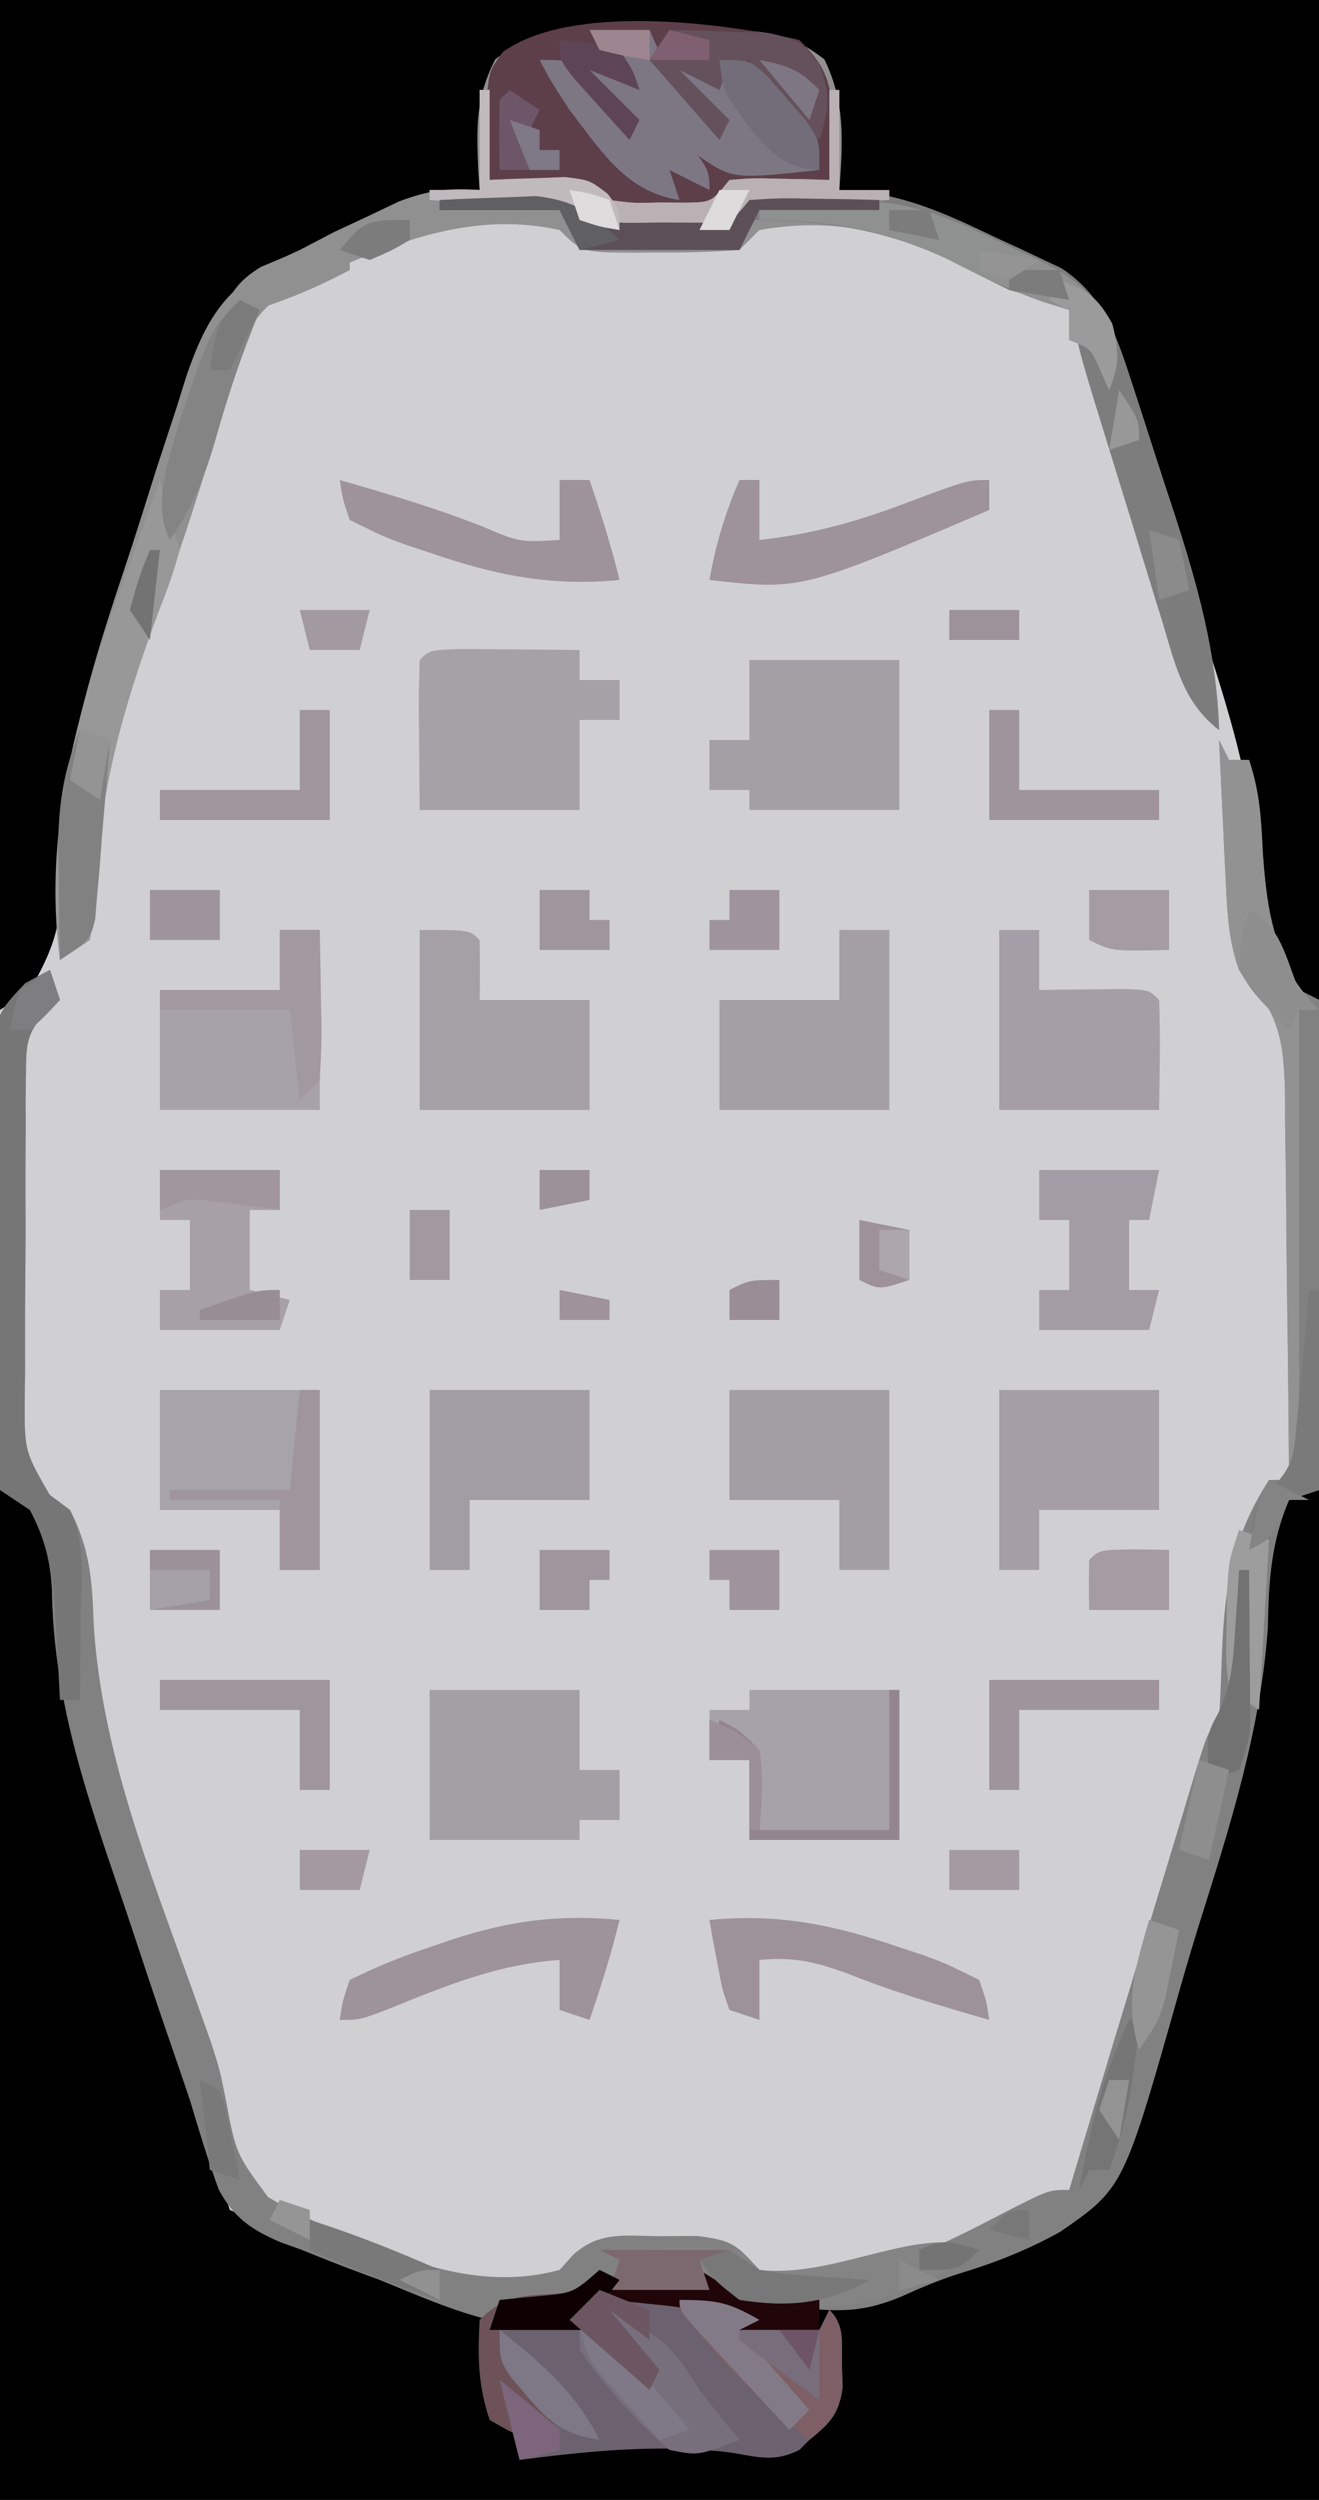 <svg id="svg" version="1.1" xmlns="http://www.w3.org/2000/svg" viewBox="0 0 132 250" style="display: block;"><path d="M0 0 C43.56 0 87.12 0 132 0 C132 82.5 132 165 132 250 C88.44 250 44.88 250 0 250 C0 167.5 0 85 0 0 Z " transform="translate(0,0)" style="fill: #D0D0D2;"/><path d="M0 0 C4 2 4 2 5.24 4.262 C6.068 7.244 6.15 9.713 6.156 12.805 C6.825 24.048 10.959 34.517 14.5 45.125 C15.211 47.291 15.921 49.458 16.629 51.625 C17.622 54.665 18.618 57.704 19.625 60.74 C20.071 62.083 20.071 62.083 20.525 63.454 C20.787 64.237 21.048 65.021 21.317 65.829 C22 68 22 68 22.432 70.22 C22.62 70.807 22.807 71.395 23 72 C25.67 73.124 25.67 73.124 29 74 C30.312 74.542 31.616 75.108 32.91 75.691 C33.59 75.996 34.27 76.301 34.971 76.615 C36.37 77.249 37.768 77.884 39.166 78.521 C42.767 80.132 46.058 81.439 50 82 C50 81.67 50 81.34 50 81 C51.237 80.876 52.475 80.752 53.75 80.625 C56.876 80.243 59.289 79.695 62 78 C62 78.33 62 78.66 62 79 C63.258 79 64.516 79 65.812 79 C73 79 73 79 74 80 C86.418 83.511 96.189 77.564 107 72 C107.66 71.67 108.32 71.34 109 71 C109.911 69.038 109.911 69.038 110.68 66.611 C110.997 65.675 111.314 64.739 111.64 63.775 C111.977 62.752 112.313 61.73 112.66 60.676 C113.01 59.623 113.36 58.57 113.721 57.485 C114.462 55.244 115.199 53.002 115.932 50.759 C117.045 47.366 118.183 43.983 119.322 40.6 C124.252 25.909 124.252 25.909 125.926 10.594 C126.036 6.747 127.02 4.275 129 1 C129.99 0.67 130.98 0.34 132 0 C132 33.33 132 66.66 132 101 C88.44 101 44.88 101 0 101 C0 67.67 0 34.34 0 0 Z " transform="translate(0,149)" style="fill: #000000;"/><path d="M0 0 C43.56 0 87.12 0 132 0 C132 33 132 66 132 100 C128 98 128 98 126.76 95.211 C126.046 92.196 125.844 89.712 125.832 86.629 C125.188 76.75 121.788 67.514 118.736 58.158 C117.682 54.92 116.657 51.673 115.635 48.424 C114.97 46.354 114.304 44.284 113.637 42.215 C113.18 40.765 113.18 40.765 112.715 39.286 C110.855 33.654 109.298 29.998 104.065 26.827 C103.405 26.52 102.746 26.212 102.066 25.895 C101.335 25.551 100.603 25.207 99.85 24.854 C99.095 24.51 98.34 24.166 97.562 23.812 C96.812 23.457 96.061 23.102 95.287 22.736 C91.551 21.004 88.123 19.549 84 19 C83.944 17.987 83.944 17.987 83.887 16.953 C83.821 16.061 83.755 15.169 83.688 14.25 C83.629 13.368 83.571 12.487 83.512 11.578 C82.901 8.501 82.325 7.123 80 5 C71.588 3.261 60.298 2.95 52 5 C49.046 7.802 48.574 10.272 48.312 14.25 C48.247 15.142 48.181 16.034 48.113 16.953 C48.076 17.629 48.039 18.304 48 19 C46.845 19.33 45.69 19.66 44.5 20 C42.666 20.664 40.833 21.331 39 22 C37.157 22.542 37.157 22.542 35.277 23.095 C29.708 25.026 24.766 27.235 21.503 32.344 C18.167 39.329 16.159 46.76 14.062 54.188 C13.378 56.403 12.689 58.618 11.994 60.83 C9.07 70.349 6.246 79.597 6.105 89.62 C5.941 93.33 4.849 95.8 3 99 C1.515 99.99 1.515 99.99 0 101 C0 67.67 0 34.34 0 0 Z " transform="translate(0,0)" style="fill: #000000;"/><path d="M0 0 C3.317 -0.042 6.621 -0.004 9.938 0.082 C11.163 0.107 11.163 0.107 12.414 0.133 C15.81 0.355 17.734 0.925 20.438 3.02 C22.573 7.379 22.271 11.313 21.938 16.082 C22.912 16.168 23.887 16.255 24.891 16.344 C29.546 17.013 33.478 18.871 37.688 20.895 C38.442 21.238 39.196 21.582 39.973 21.936 C40.698 22.279 41.424 22.623 42.172 22.977 C43.15 23.438 43.15 23.438 44.147 23.909 C48.568 26.805 49.796 31.048 51.383 35.902 C51.598 36.561 51.814 37.22 52.035 37.898 C52.488 39.291 52.936 40.684 53.381 42.079 C54.055 44.184 54.747 46.281 55.441 48.379 C57.777 55.561 59.716 62.472 59.938 70.082 C56.338 67.35 55.519 63.411 54.273 59.273 C54.036 58.51 53.798 57.747 53.554 56.961 C52.798 54.525 52.055 52.085 51.312 49.645 C50.806 48.006 50.298 46.367 49.789 44.729 C46.027 32.564 46.027 32.564 45.538 29.922 C45.241 29.011 45.241 29.011 44.938 28.082 C42.184 26.948 42.184 26.948 38.938 26.082 C36.888 25.055 34.847 24.013 32.812 22.957 C26.507 19.989 20.862 18.892 13.938 20.082 C13.277 20.742 12.617 21.402 11.938 22.082 C9.228 22.281 6.644 22.36 3.938 22.332 C3.2 22.34 2.463 22.348 1.703 22.355 C-3.809 22.335 -3.809 22.335 -6.062 20.082 C-13.781 18.401 -20.579 20.612 -27.625 23.582 C-28.411 23.896 -29.196 24.209 -30.006 24.533 C-34.078 26.377 -36.365 27.789 -37.996 32.055 C-38.379 33.39 -38.737 34.732 -39.062 36.082 C-39.341 36.957 -39.619 37.833 -39.906 38.734 C-40.123 39.488 -40.339 40.243 -40.562 41.02 C-42.496 47.591 -44.669 54.04 -47.062 60.457 C-50.458 69.837 -52.393 78.181 -52.656 88.211 C-52.79 89.158 -52.924 90.106 -53.062 91.082 C-54.547 92.072 -54.547 92.072 -56.062 93.082 C-57.363 79.12 -54.092 67.32 -49.666 54.139 C-48.554 50.808 -47.502 47.461 -46.453 44.109 C-45.753 41.969 -45.05 39.83 -44.344 37.691 C-44.035 36.699 -43.726 35.706 -43.408 34.683 C-41.403 28.878 -39.504 25.86 -33.999 22.979 C-33.36 22.683 -32.721 22.387 -32.062 22.082 C-30.924 21.488 -29.786 20.894 -28.613 20.281 C-27.545 19.782 -26.476 19.284 -25.375 18.77 C-24.299 18.258 -23.222 17.746 -22.113 17.219 C-19.157 16.117 -17.177 15.834 -14.062 16.082 C-14.109 15.418 -14.155 14.754 -14.203 14.07 C-14.378 9.803 -14.469 6.879 -12.5 3.02 C-8.507 -0.154 -4.883 0.131 0 0 Z " transform="translate(62.062,2.918)" style="fill: #909090;"/><path d="M0 0 C0.495 0.99 0.495 0.99 1 2 C1.66 2 2.32 2 3 2 C4.075 5.225 4.209 7.86 4.375 11.25 C4.746 16.529 5.387 20.401 8 25 C8.66 25.33 9.32 25.66 10 26 C10 42.17 10 58.34 10 75 C9.01 75.33 8.02 75.66 7 76 C5.191 80.322 4.973 84.061 4.887 88.715 C4.171 99.035 1.064 108.728 -2.032 118.552 C-2.72 120.77 -3.38 122.996 -4.012 125.23 C-9.546 144.784 -9.546 144.784 -15.882 149.181 C-19.155 151.003 -22.498 152.314 -26.08 153.392 C-28.057 154.018 -29.89 154.802 -31.779 155.658 C-35.47 157.196 -37.798 157.207 -41.75 156.812 C-42.859 156.716 -43.967 156.619 -45.109 156.52 C-48 156 -48 156 -51 154 C-51 154.33 -51 154.66 -51 155 C-55 155 -59 155 -63 155 C-66.366 155.918 -69.69 156.897 -73 158 C-76.802 157.07 -80.378 155.468 -84 154 C-84.632 153.768 -85.264 153.536 -85.916 153.296 C-87.941 152.55 -89.938 151.75 -91.938 150.938 C-92.576 150.712 -93.214 150.486 -93.872 150.254 C-96.815 148.994 -98.539 147.844 -100.094 144.998 C-101.194 142.031 -102.093 139.032 -103 136 C-103.766 133.719 -104.552 131.446 -105.338 129.173 C-106.518 125.74 -107.66 122.295 -108.801 118.849 C-109.391 117.078 -109.987 115.309 -110.59 113.542 C-113.873 103.91 -116.685 95.097 -116.808 84.841 C-117.015 81.785 -117.585 79.71 -119 77 C-119.99 76.34 -120.98 75.68 -122 75 C-122.394 72.964 -122.394 72.964 -122.42 70.43 C-122.436 69.482 -122.452 68.534 -122.468 67.558 C-122.468 66.531 -122.469 65.504 -122.469 64.445 C-122.476 63.392 -122.484 62.339 -122.492 61.254 C-122.503 59.023 -122.505 56.792 -122.501 54.561 C-122.5 51.145 -122.542 47.732 -122.586 44.316 C-122.591 42.151 -122.594 39.986 -122.594 37.82 C-122.61 36.797 -122.627 35.774 -122.643 34.72 C-122.574 27.606 -122.574 27.606 -119.463 24.324 C-118.65 23.887 -117.837 23.45 -117 23 C-116.67 23.99 -116.34 24.98 -116 26 C-116.487 26.406 -116.973 26.812 -117.475 27.23 C-119.366 29.424 -119.384 30.454 -119.404 33.316 C-119.417 34.184 -119.429 35.052 -119.442 35.946 C-119.44 36.88 -119.437 37.815 -119.434 38.777 C-119.439 39.74 -119.444 40.703 -119.449 41.695 C-119.456 43.732 -119.455 45.769 -119.446 47.805 C-119.438 50.922 -119.466 54.038 -119.498 57.154 C-119.5 59.133 -119.499 61.111 -119.496 63.09 C-119.507 64.022 -119.519 64.955 -119.53 65.915 C-119.555 71.097 -119.555 71.097 -117.046 75.473 C-116.371 75.977 -115.696 76.481 -115 77 C-112.995 80.838 -112.754 84.146 -112.625 88.438 C-111.827 101.094 -107.15 112.721 -102.906 124.566 C-102.575 125.497 -102.244 126.428 -101.902 127.387 C-101.571 128.309 -101.24 129.232 -100.898 130.182 C-100 133 -100 133 -99.401 135.972 C-98.375 141.393 -98.375 141.393 -95.18 145.707 C-92.86 147.111 -90.576 148.174 -88.062 149.188 C-87.212 149.558 -86.362 149.929 -85.486 150.312 C-79.195 152.899 -72.779 154.836 -66 153 C-65.546 152.497 -65.093 151.995 -64.625 151.477 C-62.013 149.103 -59.433 149.604 -56 149.625 C-54.763 149.617 -53.525 149.61 -52.25 149.602 C-48.662 150.041 -48.294 150.48 -46 153 C-36.515 155.347 -28.658 150.972 -20.492 146.75 C-17 145 -17 145 -15 145 C-14.849 144.493 -14.697 143.987 -14.542 143.465 C-12.091 135.277 -9.616 127.097 -7.129 118.92 C-6.622 117.249 -6.115 115.578 -5.61 113.907 C-4.876 111.477 -4.138 109.049 -3.398 106.621 C-3.059 105.495 -3.059 105.495 -2.713 104.346 C-1.114 99.114 -1.114 99.114 0 98 C0.095 96.21 0.184 94.419 0.24 92.627 C0.476 85.458 1.015 80.17 5 74 C5.66 74 6.32 74 7 74 C6.958 67.54 6.886 61.081 6.792 54.621 C6.764 52.424 6.743 50.228 6.729 48.031 C6.708 44.87 6.661 41.711 6.609 38.551 C6.608 37.08 6.608 37.08 6.606 35.58 C6.486 29.986 6.037 27.169 2 23 C0.984 20.177 0.825 17.44 0.684 14.453 C0.642 13.609 0.6 12.764 0.557 11.895 C0.517 11.022 0.478 10.149 0.438 9.25 C0.394 8.362 0.351 7.474 0.307 6.559 C0.201 4.373 0.099 2.186 0 0 Z " transform="translate(122,74)" style="fill: #828182;"/><path d="M0 0 C2.173 2.198 2.942 3.488 3.293 6.578 C3.258 7.46 3.223 8.342 3.188 9.25 C3.147 10.588 3.147 10.588 3.105 11.953 C3.071 12.629 3.036 13.304 3 14 C2.301 14.049 1.603 14.098 0.883 14.148 C-0.027 14.223 -0.937 14.298 -1.875 14.375 C-2.78 14.445 -3.685 14.514 -4.617 14.586 C-7.179 14.796 -7.179 14.796 -9 17 C-11.312 17.266 -11.312 17.266 -14 17.25 C-15.33 17.258 -15.33 17.258 -16.688 17.266 C-19 17 -19 17 -21 15 C-23.433 14.538 -23.433 14.538 -26.125 14.375 C-27.035 14.3 -27.945 14.225 -28.883 14.148 C-29.581 14.099 -30.28 14.05 -31 14 C-31.081 12.23 -31.139 10.459 -31.188 8.688 C-31.222 7.701 -31.257 6.715 -31.293 5.699 C-31 3 -31 3 -29.668 1.188 C-22.811 -3.694 -7.797 -1.733 0 0 Z " transform="translate(80,4)" style="fill: #5D3F4A;"/><path d="M0 0 C0.866 0.128 1.732 0.255 2.625 0.387 C5.358 0.765 7.859 1.074 10.625 1.074 C11.615 1.734 12.605 2.394 13.625 3.074 C15.615 3.464 17.615 3.806 19.625 4.074 C19.955 3.414 20.285 2.754 20.625 2.074 C22.204 3.653 21.833 5.269 21.875 7.449 C21.901 8.241 21.927 9.032 21.953 9.848 C21.552 12.568 20.71 13.357 18.625 15.074 C18.295 15.404 17.965 15.734 17.625 16.074 C15.077 17.348 13.473 16.772 10.742 16.336 C3.683 15.463 -3.358 16.169 -10.375 17.074 C-11.042 14.408 -11.708 11.741 -12.375 9.074 C-9.9 11.054 -9.9 11.054 -7.375 13.074 C-8.2 12.146 -9.025 11.218 -9.875 10.262 C-12.375 7.449 -12.375 7.449 -12.375 4.074 C-11.282 3.971 -10.189 3.868 -9.062 3.762 C-5.449 3.473 -5.449 3.473 -3.957 1.512 C-2.375 0.074 -2.375 0.074 0 0 Z " transform="translate(62.375,228.926)" style="fill: #6C616E;"/><path d="M0 0 C0.33 0 0.66 0 1 0 C1 2.97 1 5.94 1 9 C1.699 8.977 2.397 8.954 3.117 8.93 C4.027 8.912 4.937 8.894 5.875 8.875 C7.232 8.84 7.232 8.84 8.617 8.805 C11 9 11 9 13 11 C15.37 11.319 15.37 11.319 18 11.25 C19.33 11.258 19.33 11.258 20.688 11.266 C23.194 11.221 23.194 11.221 25 9 C27.383 8.805 27.383 8.805 30.125 8.875 C31.035 8.893 31.945 8.911 32.883 8.93 C33.581 8.953 34.28 8.976 35 9 C35 6.03 35 3.06 35 0 C35.33 0 35.66 0 36 0 C36 3.3 36 6.6 36 10 C37.462 10.13 37.462 10.13 38.953 10.262 C43.609 10.931 47.54 12.789 51.75 14.812 C52.504 15.156 53.258 15.5 54.035 15.854 C54.761 16.197 55.487 16.541 56.234 16.895 C57.212 17.356 57.212 17.356 58.21 17.827 C62.63 20.723 63.859 24.966 65.445 29.82 C65.661 30.479 65.876 31.138 66.098 31.816 C66.55 33.209 66.999 34.602 67.444 35.997 C68.117 38.102 68.81 40.199 69.504 42.297 C71.84 49.479 73.779 56.39 74 64 C70.4 61.268 69.581 57.329 68.336 53.191 C68.098 52.428 67.861 51.665 67.616 50.879 C66.86 48.443 66.118 46.003 65.375 43.562 C64.868 41.924 64.36 40.285 63.852 38.646 C60.089 26.482 60.089 26.482 59.6 23.84 C59.402 23.233 59.204 22.626 59 22 C56.247 20.861 56.247 20.861 53 20 C50.95 18.996 48.908 17.975 46.875 16.938 C39.872 13.633 33.64 13 26 13 C25.67 13.33 25.34 13.66 25 14 C22.69 14.126 20.376 14.176 18.062 14.188 C16.795 14.202 15.528 14.216 14.223 14.23 C11 14 11 14 9 12 C6.635 11.699 4.256 11.505 1.875 11.375 C0.594 11.3 -0.688 11.225 -2.008 11.148 C-3.489 11.075 -3.489 11.075 -5 11 C-5 10.67 -5 10.34 -5 10 C-3.35 10 -1.7 10 0 10 C0 6.7 0 3.4 0 0 Z " transform="translate(48,9)" style="fill: #7E7D7E;"/><path d="M0 0 C1.395 0.007 2.789 0.019 4.184 0.035 C4.895 0.04 5.605 0.044 6.338 0.049 C8.099 0.061 9.86 0.079 11.621 0.098 C11.621 1.088 11.621 2.078 11.621 3.098 C12.941 3.098 14.261 3.098 15.621 3.098 C15.621 4.418 15.621 5.738 15.621 7.098 C14.301 7.098 12.981 7.098 11.621 7.098 C11.621 10.068 11.621 13.038 11.621 16.098 C6.341 16.098 1.061 16.098 -4.379 16.098 C-4.4 13.643 -4.42 11.189 -4.441 8.66 C-4.451 7.886 -4.46 7.112 -4.469 6.315 C-4.476 4.575 -4.429 2.836 -4.379 1.098 C-3.379 0.098 -3.379 0.098 0 0 Z " transform="translate(46.379,64.902)" style="fill: #A6A0A7;"/><path d="M0 0 C4.95 0 9.9 0 15 0 C15 4.95 15 9.9 15 15 C10.05 15 5.1 15 0 15 C0 12.36 0 9.72 0 7 C-1.32 7 -2.64 7 -4 7 C-4 5.35 -4 3.7 -4 2 C-2.68 2 -1.36 2 0 2 C0 1.34 0 0.68 0 0 Z " transform="translate(75,169)" style="fill: #A7A2AA;"/><path d="M0 0 C4.95 0 9.9 0 15 0 C15 2.64 15 5.28 15 8 C16.32 8 17.64 8 19 8 C19 9.65 19 11.3 19 13 C17.68 13 16.36 13 15 13 C15 13.66 15 14.32 15 15 C10.05 15 5.1 15 0 15 C0 10.05 0 5.1 0 0 Z " transform="translate(43,169)" style="fill: #A49EA5;"/><path d="M0 0 C4.95 0 9.9 0 15 0 C15 4.95 15 9.9 15 15 C10.05 15 5.1 15 0 15 C0 14.34 0 13.68 0 13 C-1.32 13 -2.64 13 -4 13 C-4 11.35 -4 9.7 -4 8 C-2.68 8 -1.36 8 0 8 C0 5.36 0 2.72 0 0 Z " transform="translate(75,66)" style="fill: #A49EA5;"/><path d="M0 0 C5 0 5 0 6 1 C6.041 3 6.043 5 6 7 C9.63 7 13.26 7 17 7 C17 10.63 17 14.26 17 18 C11.39 18 5.78 18 0 18 C0 12.06 0 6.12 0 0 Z " transform="translate(42,93)" style="fill: #A59FA6;"/><path d="M0 0 C1.65 0 3.3 0 5 0 C5 5.94 5 11.88 5 18 C-0.61 18 -6.22 18 -12 18 C-12 14.37 -12 10.74 -12 7 C-8.04 7 -4.08 7 0 7 C0 4.69 0 2.38 0 0 Z " transform="translate(84,93)" style="fill: #A49EA5;"/><path d="M0 0 C5.28 0 10.56 0 16 0 C16 3.96 16 7.92 16 12 C12.04 12 8.08 12 4 12 C4 13.98 4 15.96 4 18 C2.68 18 1.36 18 0 18 C0 12.06 0 6.12 0 0 Z " transform="translate(100,139)" style="fill: #A59EA6;"/><path d="M0 0 C5.28 0 10.56 0 16 0 C16 5.94 16 11.88 16 18 C14.68 18 13.36 18 12 18 C12 16.02 12 14.04 12 12 C8.04 12 4.08 12 0 12 C0 8.04 0 4.08 0 0 Z " transform="translate(16,139)" style="fill: #A7A3AA;"/><path d="M0 0 C1.32 0 2.64 0 4 0 C4 5.94 4 11.88 4 18 C-1.28 18 -6.56 18 -12 18 C-12 14.04 -12 10.08 -12 6 C-8.04 6 -4.08 6 0 6 C0 4.02 0 2.04 0 0 Z " transform="translate(28,93)" style="fill: #A7A2A9;"/><path d="M0 0 C1.32 0 2.64 0 4 0 C4 1.98 4 3.96 4 6 C4.782 5.988 5.565 5.977 6.371 5.965 C7.383 5.956 8.395 5.947 9.438 5.938 C10.447 5.926 11.456 5.914 12.496 5.902 C15 6 15 6 16 7 C16.143 10.669 16.042 14.327 16 18 C10.72 18 5.44 18 0 18 C0 12.06 0 6.12 0 0 Z " transform="translate(100,93)" style="fill: #A59EA6;"/><path d="M0 0 C5.28 0 10.56 0 16 0 C16 5.94 16 11.88 16 18 C14.35 18 12.7 18 11 18 C11 15.69 11 13.38 11 11 C7.37 11 3.74 11 0 11 C0 7.37 0 3.74 0 0 Z " transform="translate(73,139)" style="fill: #A39DA4;"/><path d="M0 0 C5.28 0 10.56 0 16 0 C16 3.63 16 7.26 16 11 C12.04 11 8.08 11 4 11 C4 13.31 4 15.62 4 18 C2.68 18 1.36 18 0 18 C0 12.06 0 6.12 0 0 Z " transform="translate(43,139)" style="fill: #A29CA4;"/><path d="M0 0 C1.98 0 3.96 0 6 0 C6.619 1.392 6.619 1.392 7.25 2.812 C8.934 5.881 10.085 7.19 13 9 C11.35 7.02 9.7 5.04 8 3 C8.639 3.186 9.279 3.371 9.938 3.562 C10.618 3.707 11.299 3.851 12 4 C12.33 3.67 12.66 3.34 13 3 C16 3 16 3 17.824 4.645 C18.439 5.36 19.054 6.075 19.688 6.812 C20.31 7.52 20.933 8.228 21.574 8.957 C23 11 23 11 23 14 C14.378 14.92 14.378 14.92 11 12.664 C9.375 11 9.375 11 7 8 C12 13.75 12 13.75 12 16 C10.68 15.34 9.36 14.68 8 14 C8.33 14.99 8.66 15.98 9 17 C3.618 16.196 1.174 12.079 -2 8 C-3.938 5 -3.938 5 -5 3 C-2 3 -2 3 -0.395 4.531 C0.128 5.181 0.65 5.831 1.188 6.5 C1.717 7.15 2.247 7.799 2.793 8.469 C3.191 8.974 3.59 9.479 4 10 C2.35 7.69 0.7 5.38 -1 3 C0.32 3.33 1.64 3.66 3 4 C2.01 2.68 1.02 1.36 0 0 Z " transform="translate(59,3)" style="fill: #7D7784;"/><path d="M0 0 C0.33 0.99 0.66 1.98 1 3 C0.513 3.406 0.027 3.812 -0.475 4.23 C-2.366 6.424 -2.384 7.454 -2.404 10.316 C-2.417 11.184 -2.429 12.052 -2.442 12.946 C-2.44 13.88 -2.437 14.815 -2.434 15.777 C-2.439 16.74 -2.444 17.703 -2.449 18.695 C-2.456 20.732 -2.455 22.769 -2.446 24.805 C-2.438 27.922 -2.466 31.038 -2.498 34.154 C-2.5 36.133 -2.499 38.111 -2.496 40.09 C-2.507 41.022 -2.519 41.955 -2.53 42.915 C-2.553 48.109 -2.553 48.109 -0.031 52.494 C0.639 52.991 1.309 53.488 2 54 C3.655 57.31 3.101 60.991 3.062 64.625 C3.058 65.427 3.053 66.229 3.049 67.055 C3.037 69.036 3.019 71.018 3 73 C2.34 73 1.68 73 1 73 C0.951 72.047 0.902 71.095 0.852 70.113 C0.777 68.859 0.702 67.605 0.625 66.312 C0.521 64.45 0.521 64.45 0.414 62.551 C0.03 59.259 -0.456 56.914 -2 54 C-2.99 53.34 -3.98 52.68 -5 52 C-5.394 49.964 -5.394 49.964 -5.42 47.43 C-5.436 46.482 -5.452 45.534 -5.468 44.558 C-5.468 43.531 -5.469 42.504 -5.469 41.445 C-5.476 40.392 -5.484 39.339 -5.492 38.254 C-5.503 36.023 -5.505 33.792 -5.501 31.561 C-5.5 28.145 -5.542 24.732 -5.586 21.316 C-5.591 19.151 -5.594 16.986 -5.594 14.82 C-5.61 13.797 -5.627 12.774 -5.643 11.72 C-5.574 4.606 -5.574 4.606 -2.463 1.324 C-1.65 0.887 -0.837 0.45 0 0 Z " transform="translate(5,97)" style="fill: #767676;"/><path d="M0 0 C3.96 0 7.92 0 12 0 C12 1.32 12 2.64 12 4 C11.01 4 10.02 4 9 4 C9 6.64 9 9.28 9 12 C10.32 12.33 11.64 12.66 13 13 C12.67 13.99 12.34 14.98 12 16 C8.04 16 4.08 16 0 16 C0 14.68 0 13.36 0 12 C0.99 12 1.98 12 3 12 C3 9.69 3 7.38 3 5 C2.01 5 1.02 5 0 5 C0 3.35 0 1.7 0 0 Z " transform="translate(16,117)" style="fill: #A7A0A7;"/><path d="M0 0 C3.96 0 7.92 0 12 0 C11.67 1.65 11.34 3.3 11 5 C10.34 5 9.68 5 9 5 C9 7.31 9 9.62 9 12 C9.99 12 10.98 12 12 12 C11.67 13.32 11.34 14.64 11 16 C7.37 16 3.74 16 0 16 C0 14.68 0 13.36 0 12 C0.99 12 1.98 12 3 12 C3 9.69 3 7.38 3 5 C2.01 5 1.02 5 0 5 C0 3.35 0 1.7 0 0 Z " transform="translate(104,117)" style="fill: #A49CA4;"/><path d="M0 0 C0.144 0.598 0.289 1.196 0.438 1.812 C0.887 3.562 1.429 5.287 2 7 C1.109 9.969 1.109 9.969 -0.25 13.5 C-3.985 23.56 -6.31 32.333 -6.594 43.129 C-6.728 44.076 -6.862 45.024 -7 46 C-7.99 46.66 -8.98 47.32 -10 48 C-12.257 31.12 -5.569 15.626 0 0 Z " transform="translate(16,48)" style="fill: #989898;"/><path d="M0 0 C0.33 0.66 0.66 1.32 1 2 C1.66 2 2.32 2 3 2 C4.075 5.225 4.209 7.86 4.375 11.25 C4.81 17.445 5.45 22.45 10 27 C9.34 27 8.68 27 8 27 C8 42.18 8 57.36 8 73 C7.67 73 7.34 73 7 73 C6.995 72.171 6.995 72.171 6.989 71.325 C6.947 65.566 6.878 59.807 6.792 54.049 C6.764 51.9 6.743 49.752 6.729 47.603 C6.708 44.512 6.661 41.423 6.609 38.332 C6.608 37.374 6.607 36.415 6.606 35.427 C6.484 29.884 5.983 27.14 2 23 C0.984 20.177 0.825 17.44 0.684 14.453 C0.642 13.609 0.6 12.764 0.557 11.895 C0.517 11.022 0.478 10.149 0.438 9.25 C0.394 8.362 0.351 7.474 0.307 6.559 C0.201 4.373 0.099 2.186 0 0 Z " transform="translate(122,74)" style="fill: #929292;"/><path d="M0 0 C0.33 0 0.66 0 1 0 C1 2.97 1 5.94 1 9 C1.699 8.977 2.397 8.954 3.117 8.93 C4.027 8.912 4.937 8.894 5.875 8.875 C7.232 8.84 7.232 8.84 8.617 8.805 C11 9 11 9 13 11 C15.37 11.319 15.37 11.319 18 11.25 C19.33 11.258 19.33 11.258 20.688 11.266 C23.194 11.221 23.194 11.221 25 9 C27.383 8.805 27.383 8.805 30.125 8.875 C31.035 8.893 31.945 8.911 32.883 8.93 C33.581 8.953 34.28 8.976 35 9 C35 6.03 35 3.06 35 0 C35.33 0 35.66 0 36 0 C36 3.3 36 6.6 36 10 C37.65 10 39.3 10 41 10 C41 10.33 41 10.66 41 11 C40.013 11.049 39.025 11.098 38.008 11.148 C36.726 11.223 35.445 11.298 34.125 11.375 C32.211 11.479 32.211 11.479 30.258 11.586 C26.919 11.672 26.919 11.672 25 14 C21.812 14.266 21.812 14.266 18 14.25 C16.742 14.255 15.484 14.26 14.188 14.266 C11 14 11 14 9 12 C6.635 11.699 4.256 11.505 1.875 11.375 C0.594 11.3 -0.688 11.225 -2.008 11.148 C-3.489 11.075 -3.489 11.075 -5 11 C-5 10.67 -5 10.34 -5 10 C-3.35 10 -1.7 10 0 10 C0 6.7 0 3.4 0 0 Z " transform="translate(48,9)" style="fill: #BAB1B5;"/><path d="M0 0 C4.86 1.404 9.669 2.823 14.375 4.688 C17.984 6.227 17.984 6.227 22 6 C22 4.02 22 2.04 22 0 C22.99 0 23.98 0 25 0 C26.13 3.314 27.179 6.597 28 10 C21.003 10.666 15.503 9.504 8.938 7.25 C7.794 6.872 7.794 6.872 6.627 6.486 C4.465 5.703 4.465 5.703 1 4 C0.283 1.894 0.283 1.894 0 0 Z " transform="translate(34,48)" style="fill: #9E939B;"/><path d="M0 0 C0.608 0.195 1.217 0.389 1.844 0.59 C-5.664 5.754 -10.823 6.888 -19.887 6.039 C-22.156 5.59 -22.156 5.59 -25.156 3.59 C-25.156 3.92 -25.156 4.25 -25.156 4.59 C-28.456 4.59 -31.756 4.59 -35.156 4.59 C-34.826 3.6 -34.496 2.61 -34.156 1.59 C-34.816 1.26 -35.476 0.93 -36.156 0.59 C-33.865 0.536 -31.573 0.497 -29.281 0.465 C-27.367 0.43 -27.367 0.43 -25.414 0.395 C-22.156 0.59 -22.156 0.59 -20.156 2.59 C-13.241 3.387 -5.564 -1.058 0 0 Z " transform="translate(96.156,224.41)" style="fill: #848485;"/><path d="M0 0 C-0.821 3.403 -1.87 6.686 -3 10 C-3.99 9.67 -4.98 9.34 -6 9 C-6 7.35 -6 5.7 -6 4 C-12.212 4.433 -17.463 6.608 -23.207 8.941 C-26 10 -26 10 -28 10 C-27.717 8.106 -27.717 8.106 -27 6 C-24.318 4.681 -21.878 3.681 -19.062 2.75 C-18.294 2.486 -17.526 2.222 -16.735 1.951 C-10.971 0.075 -6.078 -0.579 0 0 Z " transform="translate(62,192)" style="fill: #9E929B;"/><path d="M0 0 C0.66 0 1.32 0 2 0 C2 1.98 2 3.96 2 6 C7.118 5.428 11.46 4.267 16.312 2.438 C22.81 0 22.81 0 25 0 C25 0.99 25 1.98 25 3 C6.18 11.036 6.18 11.036 -3 10 C-2.39 6.442 -1.422 3.317 0 0 Z " transform="translate(74,48)" style="fill: #9E929B;"/><path d="M0 0 C6.997 -0.666 12.497 0.496 19.062 2.75 C19.825 3.002 20.587 3.254 21.373 3.514 C23.535 4.297 23.535 4.297 27 6 C27.717 8.106 27.717 8.106 28 10 C23.157 8.601 18.369 7.192 13.688 5.312 C10.436 4.155 8.385 3.683 5 4 C5 5.98 5 7.96 5 10 C4.01 9.67 3.02 9.34 2 9 C1.27 6.934 1.27 6.934 0.812 4.438 C0.654 3.611 0.495 2.785 0.332 1.934 C0.168 0.976 0.168 0.976 0 0 Z " transform="translate(71,192)" style="fill: #9E929A;"/><path d="M0 0 C3.998 0 4.687 0.344 8 2 C9.991 2.383 11.991 2.726 14 3 C14.33 2.34 14.66 1.68 15 1 C16.579 2.579 16.208 4.194 16.25 6.375 C16.276 7.166 16.302 7.958 16.328 8.773 C15.931 11.47 15.075 12.307 13 14 C8.074 10.155 3.878 5.911 0 1 C0 0.67 0 0.34 0 0 Z " transform="translate(68,230)" style="fill: #7D5F65;"/><path d="M0 0 C0.715 0.327 1.431 0.654 2.168 0.99 C5.858 2.794 7.606 3.896 9.887 7.434 C10.888 10.351 11.059 11.515 9.875 14.312 C9.586 13.673 9.297 13.034 9 12.375 C8.047 10.16 8.047 10.16 5.875 9.312 C5.875 8.322 5.875 7.332 5.875 6.312 C5.011 6.046 4.148 5.779 3.258 5.504 C-0.092 4.324 -3.09 2.862 -6.25 1.25 C-12.581 -1.744 -18.164 -2.662 -25.125 -2.688 C-25.125 -3.018 -25.125 -3.348 -25.125 -3.688 C-23.23 -3.884 -21.334 -4.069 -19.438 -4.25 C-17.854 -4.407 -17.854 -4.407 -16.238 -4.566 C-10.037 -4.808 -5.461 -2.671 0 0 Z " transform="translate(101.125,24.688)" style="fill: #8F9090;"/><path d="M0 0 C2.105 0.033 4.209 0.102 6.312 0.188 C7.484 0.222 8.656 0.257 9.863 0.293 C13 1 13 1 14.938 3.375 C16.172 6.425 15.973 7.904 15 11 C13.827 10.049 12.662 9.089 11.5 8.125 C10.85 7.591 10.201 7.058 9.531 6.508 C8.773 5.761 8.773 5.761 8 5 C8 4.34 8 3.68 8 3 C5.833 3.833 5.833 3.833 5 6 C3.68 5.34 2.36 4.68 1 4 C2.65 5.65 4.3 7.3 6 9 C5.67 9.66 5.34 10.32 5 11 C2.69 8.36 0.38 5.72 -2 3 C-1.34 2.01 -0.68 1.02 0 0 Z " transform="translate(67,3)" style="fill: #65515C;"/><path d="M0 0 C4.603 2.301 6.333 3.487 9 8 C10.31 9.685 11.638 11.356 13 13 C8.878 14.579 8.878 14.579 6 14 C2.516 11.051 -0.354 7.714 -3 4 C-3 3.34 -3 2.68 -3 2 C-0.506 3.204 1.681 4.454 4 6 C3.34 5.381 2.68 4.763 2 4.125 C0 2 0 2 0 0 Z " transform="translate(61,231)" style="fill: #776F7C;"/><path d="M0 0 C5.61 0 11.22 0 17 0 C17 0.99 17 1.98 17 3 C12.38 3 7.76 3 3 3 C3 5.64 3 8.28 3 11 C2.01 11 1.02 11 0 11 C0 7.37 0 3.74 0 0 Z " transform="translate(99,168)" style="fill: #9F949C;"/><path d="M0 0 C5.61 0 11.22 0 17 0 C17 3.63 17 7.26 17 11 C16.01 11 15.02 11 14 11 C14 8.36 14 5.72 14 3 C9.38 3 4.76 3 0 3 C0 2.01 0 1.02 0 0 Z " transform="translate(16,168)" style="fill: #A0959D;"/><path d="M0 0 C0.99 0 1.98 0 3 0 C3 3.63 3 7.26 3 11 C-2.61 11 -8.22 11 -14 11 C-14 10.01 -14 9.02 -14 8 C-9.38 8 -4.76 8 0 8 C0 5.36 0 2.72 0 0 Z " transform="translate(30,71)" style="fill: #A0959D;"/><path d="M0 0 C0.99 0 1.98 0 3 0 C3 2.64 3 5.28 3 8 C7.62 8 12.24 8 17 8 C17 8.99 17 9.98 17 11 C11.39 11 5.78 11 0 11 C0 7.37 0 3.74 0 0 Z " transform="translate(99,71)" style="fill: #9F949C;"/><path d="M0 0 C1.32 0 2.64 0 4 0 C4.054 2.459 4.094 4.916 4.125 7.375 C4.142 8.074 4.159 8.772 4.176 9.492 C4.193 11.329 4.103 13.166 4 15 C3.34 15.66 2.68 16.32 2 17 C1.67 14.03 1.34 11.06 1 8 C-3.29 8 -7.58 8 -12 8 C-12 7.34 -12 6.68 -12 6 C-8.04 6 -4.08 6 0 6 C0 4.02 0 2.04 0 0 Z " transform="translate(28,93)" style="fill: #A298A0;"/><path d="M0 0 C2.125 -0.054 4.25 -0.093 6.375 -0.125 C7.558 -0.148 8.742 -0.171 9.961 -0.195 C13 0 13 0 15 2 C18.288 2.321 18.288 2.321 22 2.25 C23.887 2.258 23.887 2.258 25.812 2.266 C29.093 2.338 29.093 2.338 31 0 C34.039 -0.195 34.039 -0.195 37.625 -0.125 C39.408 -0.098 39.408 -0.098 41.227 -0.07 C42.142 -0.047 43.057 -0.024 44 0 C44 0.33 44 0.66 44 1 C40.04 1 36.08 1 32 1 C31.34 2.32 30.68 3.64 30 5 C24.72 5 19.44 5 14 5 C13.34 3.68 12.68 2.36 12 1 C8.04 1 4.08 1 0 1 C0 0.67 0 0.34 0 0 Z " transform="translate(44,20)" style="fill: #5C5056;"/><path d="M0 0 C0.99 0.33 1.98 0.66 3 1 C2.752 4.294 2.473 7.584 2.188 10.875 C2.117 11.812 2.047 12.749 1.975 13.715 C1.894 14.611 1.813 15.507 1.73 16.43 C1.662 17.257 1.594 18.085 1.524 18.937 C1 21 1 21 -2 23 C-2.054 20.291 -2.094 17.584 -2.125 14.875 C-2.142 14.114 -2.159 13.354 -2.176 12.57 C-2.215 7.967 -1.759 4.335 0 0 Z " transform="translate(8,73)" style="fill: #818181;"/><path d="M0 0 C0.66 0.33 1.32 0.66 2 1 C1.505 1.639 1.01 2.279 0.5 2.938 C-1.098 4.71 -1.098 4.71 -1 6 C-3.97 6 -6.94 6 -10 6 C-8.264 9.058 -6.615 11.634 -4 14 C-4.33 14.66 -4.66 15.32 -5 16 C-6.32 14.68 -7.64 13.36 -9 12 C-8.34 13.65 -7.68 15.3 -7 17 C-8.938 16.188 -8.938 16.188 -11 15 C-12.174 11.479 -12.201 8.694 -12 5 C-9.349 2.349 -7.486 2.609 -3.875 2.344 C-1.761 2.14 -1.761 2.14 0 0 Z " transform="translate(60,227)" style="fill: #6D5258;"/><path d="M0 0 C0.66 0.33 1.32 0.66 2 1 C1.35 2.671 1.35 2.671 0.688 4.375 C-0.537 7.612 -1.557 10.859 -2.5 14.188 C-3.562 17.833 -4.802 20.86 -7 24 C-8.869 20.262 -7.021 15.89 -6 12 C-2.905 2.905 -2.905 2.905 0 0 Z " transform="translate(24,30)" style="fill: #848484;"/><path d="M0 0 C0.66 0 1.32 0 2 0 C2 5.94 2 11.88 2 18 C0.68 18 -0.64 18 -2 18 C-2 15.69 -2 13.38 -2 11 C-5.63 11 -9.26 11 -13 11 C-13 10.67 -13 10.34 -13 10 C-9.04 10 -5.08 10 -1 10 C-0.67 6.7 -0.34 3.4 0 0 Z " transform="translate(30,139)" style="fill: #A0959D;"/><path d="M0 0 C0.33 0 0.66 0 1 0 C1 6.6 1 13.2 1 20 C0.01 20.33 -0.98 20.66 -2 21 C-2.699 22.316 -3.367 23.65 -4 25 C-4.66 25.33 -5.32 25.66 -6 26 C-5.371 21.348 -5.371 21.348 -3.503 19.596 C-1.631 17.608 -1.518 16.461 -1.27 13.77 C-1.189 12.967 -1.108 12.165 -1.025 11.338 C-0.955 10.505 -0.885 9.671 -0.812 8.812 C-0.731 7.968 -0.649 7.123 -0.564 6.252 C-0.364 4.169 -0.181 2.085 0 0 Z " transform="translate(131,129)" style="fill: #7A7A7A;"/><path d="M0 0 C0.33 0 0.66 0 1 0 C1 4.95 1 9.9 1 15 C-3.95 15 -8.9 15 -14 15 C-14 12.36 -14 9.72 -14 7 C-15.32 7 -16.64 7 -18 7 C-17.67 5.68 -17.34 4.36 -17 3 C-15 4 -15 4 -13 6 C-12.631 8.754 -12.817 11.204 -13 14 C-8.71 14 -4.42 14 0 14 C0 9.38 0 4.76 0 0 Z " transform="translate(89,169)" style="fill: #93858F;"/><path d="M0 0 C0.33 0 0.66 0 1 0 C1 2.97 1 5.94 1 9 C2.031 8.948 2.031 8.948 3.082 8.895 C3.983 8.867 4.884 8.84 5.812 8.812 C6.706 8.778 7.599 8.743 8.52 8.707 C11 9 11 9 12.824 10.387 C14 12 14 12 14 14 C10.125 13.125 10.125 13.125 9 12 C6.65 11.765 4.294 11.586 1.938 11.438 C0.647 11.354 -0.643 11.27 -1.973 11.184 C-2.972 11.123 -3.971 11.062 -5 11 C-5 10.67 -5 10.34 -5 10 C-3.35 10 -1.7 10 0 10 C0 6.7 0 3.4 0 0 Z " transform="translate(48,9)" style="fill: #C1BABC;"/><path d="M0 0 C1.134 0.021 2.269 0.041 3.438 0.062 C3.438 2.042 3.438 4.022 3.438 6.062 C0.797 6.062 -1.843 6.062 -4.562 6.062 C-4.605 4.396 -4.603 2.729 -4.562 1.062 C-3.562 0.062 -3.562 0.062 0 0 Z " transform="translate(113.562,154.938)" style="fill: #A49BA3;"/><path d="M0 0 C2.64 0 5.28 0 8 0 C8 1.98 8 3.96 8 6 C2.25 6.125 2.25 6.125 0 5 C0 3.35 0 1.7 0 0 Z " transform="translate(109,89)" style="fill: #A49BA3;"/><path d="M0 0 C0.495 0.309 0.99 0.619 1.5 0.938 C4.98 2.416 8.24 2.624 12 3 C12 3.99 12 4.98 12 6 C10.521 6.027 9.042 6.046 7.562 6.062 C6.327 6.08 6.327 6.08 5.066 6.098 C3 6 3 6 2 5 C-0.296 3.852 -2.077 3.692 -4.625 3.438 C-5.442 3.354 -6.26 3.27 -7.102 3.184 C-7.728 3.123 -8.355 3.062 -9 3 C-9 2.67 -9 2.34 -9 2 C-4.545 1.505 -4.545 1.505 0 1 C0 0.67 0 0.34 0 0 Z " transform="translate(70,227)" style="fill: #200608;"/><path d="M0 0 C3 0 3 0 4.824 1.645 C5.439 2.36 6.054 3.075 6.688 3.812 C7.31 4.52 7.933 5.228 8.574 5.957 C10 8 10 8 10 11 C6.585 10.747 5.752 9.741 3.312 7.188 C0.36 3.117 0.36 3.117 0 0 Z " transform="translate(72,6)" style="fill: #726D79;"/><path d="M0 0 C2.31 0 4.62 0 7 0 C7 1.98 7 3.96 7 6 C4.69 6 2.38 6 0 6 C0 4.02 0 2.04 0 0 Z " transform="translate(15,155)" style="fill: #9D9199;"/><path d="M0 0 C3.767 0 4.912 0.235 8 2 C7.01 2.495 7.01 2.495 6 3 C8.31 5.64 10.62 8.28 13 11 C12.34 11.66 11.68 12.32 11 13 C9.164 11.024 7.331 9.044 5.5 7.062 C4.713 6.217 4.713 6.217 3.91 5.354 C0 1.113 0 1.113 0 0 Z " transform="translate(68,230)" style="fill: #837A87;"/><path d="M0 0 C4.29 0 8.58 0 13 0 C12.01 0.33 11.02 0.66 10 1 C10.33 1.99 10.66 2.98 11 4 C7.7 4 4.4 4 1 4 C1.33 3.01 1.66 2.02 2 1 C1.34 0.67 0.68 0.34 0 0 Z " transform="translate(60,225)" style="fill: #7C6970;"/><path d="M0 0 C0.33 0 0.66 0 1 0 C0.555 5.273 -0.084 10.018 -2 15 C-2.66 15 -3.32 15 -4 15 C-4.33 15.66 -4.66 16.32 -5 17 C-3.962 10.933 -2.66 5.563 0 0 Z " transform="translate(113,202)" style="fill: #757575;"/><path d="M0 0 C2.31 0 4.62 0 7 0 C7 0.99 7 1.98 7 3 C6.34 3 5.68 3 5 3 C5 3.99 5 4.98 5 6 C3.35 6 1.7 6 0 6 C0 4.02 0 2.04 0 0 Z " transform="translate(54,155)" style="fill: #9F959D;"/><path d="M0 0 C0.99 0.33 1.98 0.66 3 1 C2.67 6.61 2.34 12.22 2 18 C1.01 17.34 0.02 16.68 -1 16 C-1.328 13.066 -1.328 13.066 -1.25 9.562 C-1.235 8.409 -1.219 7.255 -1.203 6.066 C-1 3 -1 3 0 0 Z " transform="translate(124,153)" style="fill: #9D9D9D;"/><path d="M0 0 C2.31 0 4.62 0 7 0 C7 1.98 7 3.96 7 6 C5.35 6 3.7 6 2 6 C2 5.01 2 4.02 2 3 C1.34 3 0.68 3 0 3 C0 2.01 0 1.02 0 0 Z " transform="translate(71,155)" style="fill: #9F949D;"/><path d="M0 0 C1.65 0 3.3 0 5 0 C5 1.98 5 3.96 5 6 C2.69 6 0.38 6 -2 6 C-2 5.01 -2 4.02 -2 3 C-1.34 3 -0.68 3 0 3 C0 2.01 0 1.02 0 0 Z " transform="translate(73,89)" style="fill: #9F949D;"/><path d="M0 0 C1.65 0 3.3 0 5 0 C5 0.99 5 1.98 5 3 C5.66 3 6.32 3 7 3 C7 3.99 7 4.98 7 6 C4.69 6 2.38 6 0 6 C0 4.02 0 2.04 0 0 Z " transform="translate(54,89)" style="fill: #9F959D;"/><path d="M0 0 C0.33 0 0.66 0 1 0 C1.027 2.771 1.047 5.542 1.062 8.312 C1.071 9.098 1.079 9.884 1.088 10.693 C1.091 11.451 1.094 12.208 1.098 12.988 C1.103 13.685 1.108 14.381 1.114 15.099 C1 17 1 17 0 20 C-0.99 20.33 -1.98 20.66 -3 21 C-3.252 16.463 -3.252 16.463 -2.031 14.219 C-0.705 11.366 -0.579 8.881 -0.375 5.75 C-0.3 4.672 -0.225 3.595 -0.148 2.484 C-0.099 1.665 -0.05 0.845 0 0 Z " transform="translate(124,157)" style="fill: #727272;"/><path d="M0 0 C2.31 0 4.62 0 7 0 C7 1.65 7 3.3 7 5 C4.69 5 2.38 5 0 5 C0 3.35 0 1.7 0 0 Z " transform="translate(15,89)" style="fill: #9D949D;"/><path d="M0 0 C0 0.66 0 1.32 0 2 C-4.295 4.304 -8.315 5.782 -13 7 C-11.99 4.392 -11.315 3.196 -8.906 1.699 C-8.112 1.365 -7.318 1.031 -6.5 0.688 C-5.706 0.341 -4.912 -0.006 -4.094 -0.363 C-2 -1 -2 -1 0 0 Z " transform="translate(35,25)" style="fill: #909090;"/><path d="M0 0 C4.472 1.418 8.711 3.113 13 5 C13 5.99 13 6.98 13 8 C8.528 6.582 4.289 4.887 0 3 C0 2.01 0 1.02 0 0 Z " transform="translate(31,222)" style="fill: #797979;"/><path d="M0 0 C3.217 1.608 3.647 4.786 5 8 C5.66 8.66 6.32 9.32 7 10 C6.34 10 5.68 10 5 10 C4.67 10.66 4.34 11.32 4 12 C0.389 8.301 0.389 8.301 -1 6 C-0.812 2.625 -0.812 2.625 0 0 Z " transform="translate(125,91)" style="fill: #8E8E8E;"/><path d="M0 0 C0.99 0.66 1.98 1.32 3 2 C5.739 2.458 5.739 2.458 8.688 2.625 C9.681 2.7 10.675 2.775 11.699 2.852 C12.458 2.901 13.218 2.95 14 3 C9.721 5.431 5.837 5.763 1 5 C-1.562 3 -1.562 3 -3 1 C-2.01 0.67 -1.02 0.34 0 0 Z " transform="translate(73,225)" style="fill: #797878;"/><path d="M0 0 C3.96 0 7.92 0 12 0 C12 1.32 12 2.64 12 4 C11.385 3.916 10.77 3.832 10.137 3.746 C9.328 3.644 8.52 3.542 7.688 3.438 C6.887 3.333 6.086 3.229 5.262 3.121 C2.832 2.852 2.832 2.852 0 4 C0 2.68 0 1.36 0 0 Z " transform="translate(16,117)" style="fill: #A1969E;"/><path d="M0 0 C3 2 3 2 3.73 5.039 C3.881 6.222 4.032 7.406 4.188 8.625 C4.425 10.408 4.425 10.408 4.668 12.227 C4.778 13.142 4.887 14.057 5 15 C1.709 12.024 0.972 9.337 0 5 C-0.125 2.062 -0.125 2.062 0 0 Z " transform="translate(117,58)" style="fill: #7C7C7C;"/><path d="M0 0 C2.64 0 5.28 0 8 0 C8 2.31 8 4.62 8 7 C6.664 6.025 5.331 5.045 4 4.062 C3.257 3.517 2.515 2.972 1.75 2.41 C1.173 1.945 0.595 1.479 0 1 C0 0.67 0 0.34 0 0 Z " transform="translate(74,233)" style="fill: #786D7B;"/><path d="M0 0 C2.475 0.495 2.475 0.495 5 1 C5 2.65 5 4.3 5 6 C2 7 2 7 0 6 C0 4.02 0 2.04 0 0 Z " transform="translate(86,122)" style="fill: #9E919A;"/><path d="M0 0 C3.444 1.448 5.361 3.277 7.75 6.125 C8.364 6.849 8.977 7.574 9.609 8.32 C10.298 9.152 10.298 9.152 11 10 C10.01 10.33 9.02 10.66 8 11 C6.849 9.734 5.704 8.462 4.562 7.188 C3.924 6.48 3.286 5.772 2.629 5.043 C1 3 1 3 0 0 Z " transform="translate(58,233)" style="fill: #7F7987;"/><path d="M0 0 C0.66 0.33 1.32 0.66 2 1 C1.505 1.639 1.01 2.279 0.5 2.938 C-1.098 4.71 -1.098 4.71 -1 6 C-4.3 6 -7.6 6 -11 6 C-10.67 5.01 -10.34 4.02 -10 3 C-8.721 2.876 -7.442 2.752 -6.125 2.625 C-2.652 2.31 -2.652 2.31 0 0 Z " transform="translate(60,227)" style="fill: #0E0000;"/><path d="M0 0 C0.99 0.33 1.98 0.66 3 1 C2.716 2.439 2.423 3.876 2.125 5.312 C1.881 6.513 1.881 6.513 1.633 7.738 C1 10 1 10 -1 13 C-2.514 8.155 -1.366 4.741 0 0 Z " transform="translate(115,192)" style="fill: #959596;"/><path d="M0 0 C2.875 0.25 2.875 0.25 6 1 C7.375 3.062 7.375 3.062 8 5 C5.525 4.01 5.525 4.01 3 3 C4.65 4.65 6.3 6.3 8 8 C7.67 8.66 7.34 9.32 7 10 C5.827 8.714 4.662 7.421 3.5 6.125 C2.525 5.046 2.525 5.046 1.531 3.945 C0 2 0 2 0 0 Z " transform="translate(56,4)" style="fill: #5E4555;"/><path d="M0 0 C4.139 3.3 7.587 6.173 10 11 C6.494 10.436 5.01 9.33 2.75 6.625 C2.229 6.019 1.708 5.413 1.172 4.789 C0 3 0 3 0 0 Z " transform="translate(50,233)" style="fill: #7E7785;"/><path d="M0 0 C2.475 0.99 2.475 0.99 5 2 C5 2.99 5 3.98 5 5 C3.68 4.01 2.36 3.02 1 2 C2.65 3.98 4.3 5.96 6 8 C5.67 8.66 5.34 9.32 5 10 C2.36 7.69 -0.28 5.38 -3 3 C-2.01 2.01 -1.02 1.02 0 0 Z " transform="translate(60,229)" style="fill: #6C5662;"/><path d="M0 0 C2.31 0 4.62 0 7 0 C7 1.32 7 2.64 7 4 C4.69 4 2.38 4 0 4 C0 2.68 0 1.36 0 0 Z " transform="translate(95,185)" style="fill: #A49AA1;"/><path d="M0 0 C1.32 0 2.64 0 4 0 C4 2.31 4 4.62 4 7 C2.68 7 1.36 7 0 7 C0 4.69 0 2.38 0 0 Z " transform="translate(41,121)" style="fill: #A298A0;"/><path d="M0 0 C2.31 0 4.62 0 7 0 C6.67 1.32 6.34 2.64 6 4 C4.02 4 2.04 4 0 4 C0 2.68 0 1.36 0 0 Z " transform="translate(30,185)" style="fill: #A499A1;"/><path d="M0 0 C2.822 1.035 3.834 1.699 5.312 4.375 C6.028 7.106 5.966 8.392 5 11 C4.711 10.361 4.423 9.721 4.125 9.062 C3.172 6.848 3.172 6.848 1 6 C1 5.01 1 4.02 1 3 C0.34 2.67 -0.32 2.34 -1 2 C-0.67 1.34 -0.34 0.68 0 0 Z " transform="translate(106,28)" style="fill: #9B9B9B;"/><path d="M0 0 C2.31 0 4.62 0 7 0 C6.67 1.32 6.34 2.64 6 4 C4.35 4 2.7 4 1 4 C0.67 2.68 0.34 1.36 0 0 Z " transform="translate(30,61)" style="fill: #A399A0;"/><path d="M0 0 C2.061 -0.109 4.124 -0.186 6.188 -0.25 C7.336 -0.296 8.485 -0.343 9.668 -0.391 C13.604 0.071 15.177 1.3 18 4 C16.68 4.33 15.36 4.66 14 5 C13.34 3.68 12.68 2.36 12 1 C8.04 1 4.08 1 0 1 C0 0.67 0 0.34 0 0 Z " transform="translate(44,20)" style="fill: #605F61;"/><path d="M0 0 C0.99 0.33 1.98 0.66 3 1 C2.34 3.97 1.68 6.94 1 10 C0.01 9.67 -0.98 9.34 -2 9 C-1.34 6.03 -0.68 3.06 0 0 Z " transform="translate(120,176)" style="fill: #8E8E8E;"/><path d="M0 0 C2.041 1.616 4.041 3.286 6 5 C6 5.66 6 6.32 6 7 C4.68 7.33 3.36 7.66 2 8 C1.333 5.333 0.667 2.667 0 0 Z " transform="translate(50,238)" style="fill: #7D667B;"/><path d="M0 0 C0.99 0.495 0.99 0.495 2 1 C2.633 3.066 2.633 3.066 3.125 5.562 C3.293 6.389 3.46 7.215 3.633 8.066 C3.754 8.704 3.875 9.343 4 10 C3.01 9.67 2.02 9.34 1 9 C0.67 6.03 0.34 3.06 0 0 Z " transform="translate(20,208)" style="fill: #797979;"/><path d="M0 0 C2.31 0 4.62 0 7 0 C7 0.99 7 1.98 7 3 C4.69 3 2.38 3 0 3 C0 2.01 0 1.02 0 0 Z " transform="translate(95,61)" style="fill: #9E929A;"/><path d="M0 0 C2.5 1 2.5 1 5 3 C5.468 5.794 5.234 8.142 5 11 C4.67 11 4.34 11 4 11 C4 8.69 4 6.38 4 4 C2.68 4 1.36 4 0 4 C0 2.68 0 1.36 0 0 Z " transform="translate(71,172)" style="fill: #9C8F99;"/><path d="M0 0 C1.98 0 3.96 0 6 0 C6 0.99 6 1.98 6 3 C4.02 3.33 2.04 3.66 0 4 C0 2.68 0 1.36 0 0 Z " transform="translate(15,157)" style="fill: #A6A1A8;"/><path d="M0 0 C1.32 0.66 2.64 1.32 4 2 C3.34 2 2.68 2 2 2 C1.711 2.639 1.423 3.279 1.125 3.938 C0 6 0 6 -2 7 C-1.125 2.25 -1.125 2.25 0 0 Z " transform="translate(127,148)" style="fill: #848484;"/><path d="M0 0 C1.485 0.99 1.485 0.99 3 2 C2.67 2.66 2.34 3.32 2 4 C1.34 3.67 0.68 3.34 0 3 C0.66 4.65 1.32 6.3 2 8 C1.01 8 0.02 8 -1 8 C-1.042 5.667 -1.041 3.333 -1 1 C-0.67 0.67 -0.34 0.34 0 0 Z " transform="translate(51,9)" style="fill: #6D5667;"/><path d="M0 0 C0 1.32 0 2.64 0 4 C-1.65 4 -3.3 4 -5 4 C-5 3.01 -5 2.02 -5 1 C-3 0 -3 0 0 0 Z " transform="translate(78,128)" style="fill: #9A8D96;"/><path d="M0 0 C1.65 0 3.3 0 5 0 C5 0.99 5 1.98 5 3 C3.35 3.33 1.7 3.66 0 4 C0 2.68 0 1.36 0 0 Z " transform="translate(54,117)" style="fill: #9D9199;"/><path d="M0 0 C0.33 0.99 0.66 1.98 1 3 C-0.375 4.5 -0.375 4.5 -2 6 C-2.66 6 -3.32 6 -4 6 C-3.688 4.125 -3.688 4.125 -3 2 C-2.01 1.34 -1.02 0.68 0 0 Z " transform="translate(5,97)" style="fill: #7E7E80;"/><path d="M0 0 C0.99 0.33 1.98 0.66 3 1 C3.33 2.65 3.66 4.3 4 6 C3.01 6.33 2.02 6.66 1 7 C0.67 4.69 0.34 2.38 0 0 Z " transform="translate(115,53)" style="fill: #8B8B8B;"/><path d="M0 0 C0.66 0.33 1.32 0.66 2 1 C1.01 2.98 0.02 4.96 -1 7 C-1.66 7 -2.32 7 -3 7 C-2.25 2.25 -2.25 2.25 0 0 Z " transform="translate(24,30)" style="fill: #7B7B7B;"/><path d="M0 0 C0 0.66 0 1.32 0 2 C-1.812 3.062 -1.812 3.062 -4 4 C-4.99 3.67 -5.98 3.34 -7 3 C-4.5 -0.001 -4.262 0 0 0 Z " transform="translate(41,22)" style="fill: #7C7C7C;"/><path d="M0 0 C0.99 0 1.98 0 3 0 C3 1.65 3 3.3 3 5 C2.01 4.67 1.02 4.34 0 4 C0 2.68 0 1.36 0 0 Z M0 5 C2 6 2 6 2 6 Z " transform="translate(88,123)" style="fill: #ADA7AD;"/><path d="M0 0 C2.867 0.573 3.861 0.861 6 3 C5.67 3.99 5.34 4.98 5 6 C3.35 4.02 1.7 2.04 0 0 Z " transform="translate(76,6)" style="fill: #7F7684;"/><path d="M0 0 C2.475 0.495 2.475 0.495 5 1 C5 1.66 5 2.32 5 3 C3.35 3 1.7 3 0 3 C0 2.01 0 1.02 0 0 Z " transform="translate(56,129)" style="fill: #9F929B;"/><path d="M0 0 C0.99 0.33 1.98 0.66 3 1 C2.67 2.98 2.34 4.96 2 7 C1.01 6.34 0.02 5.68 -1 5 C-0.67 3.35 -0.34 1.7 0 0 Z " transform="translate(8,73)" style="fill: #949495;"/><path d="M0 0 C1.65 0 3.3 0 5 0 C5.33 0.99 5.66 1.98 6 3 C3.03 2.505 3.03 2.505 0 2 C0 1.34 0 0.68 0 0 Z " transform="translate(101,27)" style="fill: #7D7C7D;"/><path d="M0 0 C0.99 0 1.98 0 3 0 C2.34 1.32 1.68 2.64 1 4 C0.01 4 -0.98 4 -2 4 C-1.34 2.68 -0.68 1.36 0 0 Z " transform="translate(72,19)" style="fill: #DEDBDC;"/><path d="M0 0 C1.938 0.312 1.938 0.312 4 1 C4.33 1.99 4.66 2.98 5 4 C3.062 3.688 3.062 3.688 1 3 C0.67 2.01 0.34 1.02 0 0 Z " transform="translate(57,19)" style="fill: #DEDCDD;"/><path d="M0 0 C1.32 0.33 2.64 0.66 4 1 C4 1.66 4 2.32 4 3 C2.02 3 0.04 3 -2 3 C-1.34 2.01 -0.68 1.02 0 0 Z " transform="translate(67,3)" style="fill: #805F70;"/><path d="M0 0 C1.98 0 3.96 0 6 0 C6 0.99 6 1.98 6 3 C3.562 2.625 3.562 2.625 1 2 C0.67 1.34 0.34 0.68 0 0 Z " transform="translate(59,3)" style="fill: #9E8691;"/><path d="M0 0 C-2 2 -2 2 -6 2 C-6 1.34 -6 0.68 -6 0 C-3.509 -1.245 -2.589 -0.777 0 0 Z " transform="translate(98,225)" style="fill: #747474;"/><path d="M0 0 C0 0.99 0 1.98 0 3 C-2.64 3 -5.28 3 -8 3 C-8 2.67 -8 2.34 -8 2 C-2.25 0 -2.25 0 0 0 Z " transform="translate(28,129)" style="fill: #988C95;"/><path d="M0 0 C0.33 0 0.66 0 1 0 C0.67 2.97 0.34 5.94 0 9 C-0.66 8.01 -1.32 7.02 -2 6 C-1.125 2.812 -1.125 2.812 0 0 Z " transform="translate(15,55)" style="fill: #737373;"/><path d="M0 0 C0.99 0.33 1.98 0.66 3 1 C3 1.66 3 2.32 3 3 C3.66 3 4.32 3 5 3 C5 3.66 5 4.32 5 5 C4.01 5 3.02 5 2 5 C1.34 3.35 0.68 1.7 0 0 Z " transform="translate(51,12)" style="fill: #7F7886;"/><path d="M0 0 C2.97 0.495 2.97 0.495 6 1 C5.01 1.66 4.02 2.32 3 3 C2.01 2.67 1.02 2.34 0 2 C0 1.34 0 0.68 0 0 Z " transform="translate(98,25)" style="fill: #949494;"/><path d="M0 0 C1.32 0 2.64 0 4 0 C4.33 0.99 4.66 1.98 5 3 C3.35 2.67 1.7 2.34 0 2 C0 1.34 0 0.68 0 0 Z " transform="translate(89,21)" style="fill: #7C7C7C;"/><path d="M0 0 C0.66 0 1.32 0 2 0 C1.67 1.98 1.34 3.96 1 6 C0.34 5.01 -0.32 4.02 -1 3 C-0.67 2.01 -0.34 1.02 0 0 Z " transform="translate(111,208)" style="fill: #949394;"/><path d="M0 0 C1.32 0 2.64 0 4 0 C3.67 1.32 3.34 2.64 3 4 C2.01 2.68 1.02 1.36 0 0 Z " transform="translate(78,233)" style="fill: #6D5566;"/><path d="M0 0 C0.99 0.33 1.98 0.66 3 1 C3 1.99 3 2.98 3 4 C1.68 3.34 0.36 2.68 -1 2 C-0.67 1.34 -0.34 0.68 0 0 Z " transform="translate(28,220)" style="fill: #959595;"/><path d="M0 0 C2 3 2 3 2 5 C1.01 5.33 0.02 5.66 -1 6 C-0.67 4.02 -0.34 2.04 0 0 Z " transform="translate(112,39)" style="fill: #989898;"/><path d="M0 0 C0 0.99 0 1.98 0 3 C-1.32 2.67 -2.64 2.34 -4 2 C-2 0 -2 0 0 0 Z " transform="translate(103,221)" style="fill: #797878;"/><path d="M0 0 C0 0.99 0 1.98 0 3 C-1.32 2.34 -2.64 1.68 -4 1 C-2 0 -2 0 0 0 Z " transform="translate(44,227)" style="fill: #919191;"/><path d="M0 0 C1.98 0.99 1.98 0.99 4 2 C2.68 2.33 1.36 2.66 0 3 C0 2.01 0 1.02 0 0 Z " transform="translate(90,226)" style="fill: #8B8B8B;"/></svg>
